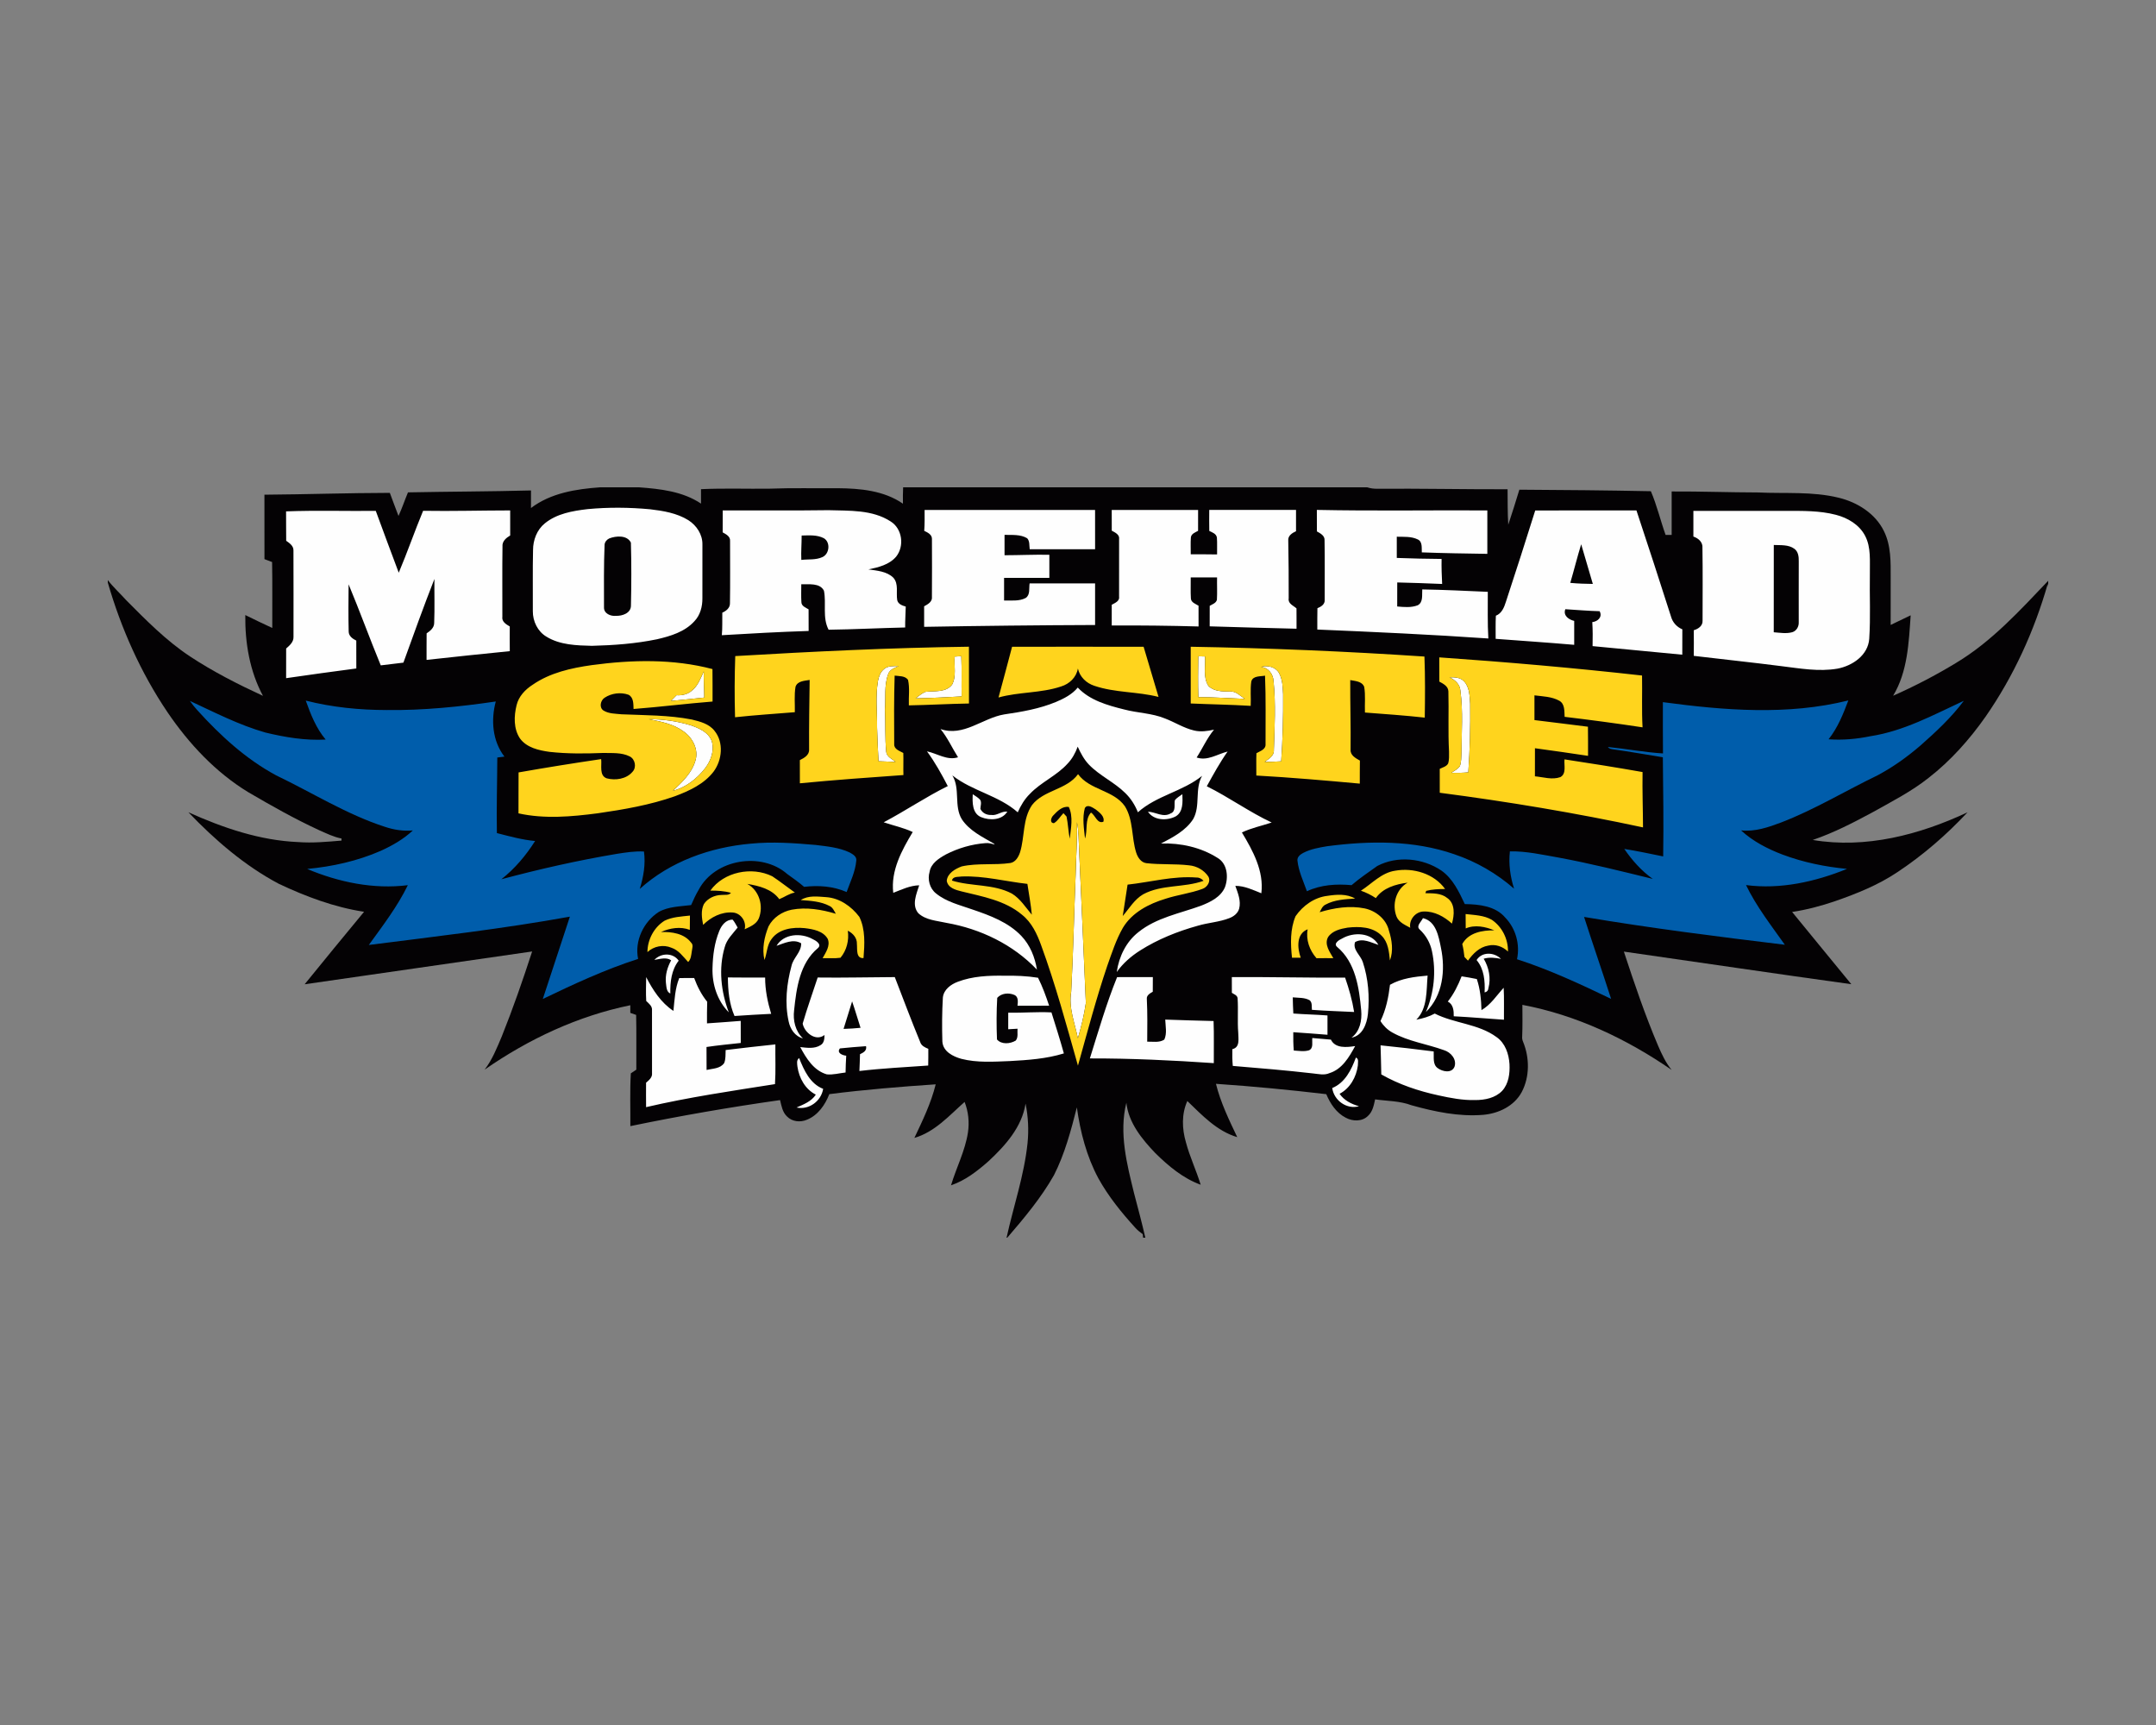 <?xml version="1.0" encoding="UTF-8"?>
<!DOCTYPE svg PUBLIC "-//W3C//DTD SVG 1.1//EN" "http://www.w3.org/Graphics/SVG/1.1/DTD/svg11.dtd">
<!-- Creator: CorelDRAW -->
<svg xmlns="http://www.w3.org/2000/svg" xml:space="preserve" width="2000px" height="1600px" version="1.1" style="shape-rendering:geometricPrecision; text-rendering:geometricPrecision; image-rendering:optimizeQuality; fill-rule:evenodd; clip-rule:evenodd"
viewBox="0 0 2000 1600"
 xmlns:xlink="http://www.w3.org/1999/xlink">
 <rect x="0" y="0" width="2000" height="1600" fill="#808080" stroke="none"/>
 <defs>
  <style type="text/css">
   <![CDATA[
    .fil3 {fill:#005DAB;fill-rule:nonzero}
    .fil0 {fill:#040204;fill-rule:nonzero}
    .fil1 {fill:#FEFEFE;fill-rule:nonzero}
    .fil2 {fill:#FFD41D;fill-rule:nonzero}
   ]]>
  </style>
 </defs>
 <g id="Capa_x0020_1">
  <g id="Morehead_x0020_State_x0020_Eagles.cdr">
   <path class="fil0" d="M556.91 452l35.79 0c19.82,1.46 40.67,3.75 57.6,15.12 -0.02,-4.46 -0.02,-8.91 -0.02,-13.39 21.11,-0.99 42.26,-0.19 63.4,-0.46 21.15,-0.81 42.33,-0.24 63.48,-0.43 20.79,0.17 42.86,2.18 60.45,14.35 -0.09,-5.06 -0.06,-10.13 0.17,-15.19l430.47 0c3.04,0.98 6.22,1.41 9.43,1.34 40.27,-0.29 80.52,0.58 120.81,0.48 0.12,10.97 -0.04,21.92 0.65,32.88 3.55,-10.79 7.01,-21.62 10.28,-32.49 40.67,0.24 81.35,0.58 121.99,1.41 5.56,12.92 8.88,27.13 13.66,40.52 1.41,0 4.24,0 5.64,0 0,-13.44 -0.01,-26.86 0,-40.28 26.71,-0.14 53.41,0.87 80.13,0.92 24.91,1.2 50.3,-1.13 74.74,4.87 17.3,4.17 34.03,14.59 42.02,30.96 6.69,13.44 6.31,28.85 6.27,43.49 -0.03,14.52 0,29.04 -0.01,43.56 6.15,-3.03 12.37,-5.93 18.56,-8.93 -1.76,25.36 -2.77,52.24 -16.28,74.61 20.02,-8.87 39.51,-18.98 58.23,-30.36 33.09,-19.8 59.28,-48.62 85.63,-76.29l0 5.54 -0.41 -2.73c-12.48,43.7 -31.65,85.7 -57.58,123.09 -14.95,21.29 -32.45,40.99 -53.06,57 -15.64,12.43 -33.52,21.55 -50.86,31.3 -18.28,9.88 -36.81,19.51 -56.52,26.21 49.16,8.3 99.2,-4.8 143.6,-25.66 -19.49,20.88 -41.26,39.75 -65.09,55.54 -17.69,11.88 -37.61,19.87 -57.65,26.85 -13.01,4.46 -26.37,8 -39.98,10.06 18.24,22.39 36.64,44.66 54.91,67.01 -70.37,-9.75 -140.67,-20.17 -210.99,-30.25 9.66,29.41 19.61,58.78 31.74,87.29 3.4,7.88 7.07,15.75 12.55,22.44 -41.64,-28.73 -88.49,-50.93 -138.43,-60.33 0.04,9.72 0.23,19.44 -0.18,29.14 -0.18,1.86 0.13,3.62 0.92,5.34 5.97,14.62 6.12,32.14 -1.28,46.28 -6.96,13.12 -21.66,20.08 -35.97,21.26 -22.46,1.82 -44.88,-2.91 -66.39,-8.91 -10.77,-4.07 -22.44,-3.84 -33.71,-5.44 -1.21,5.38 -2.24,11.3 -6.51,15.21 -5.37,5.55 -14.37,5.29 -20.76,1.78 -8.73,-4.46 -14.33,-13.03 -18.04,-21.82 -34.04,-3.98 -68.16,-7.29 -102.34,-9.6 4.3,17.31 12.12,33.43 19.75,49.45 -18.81,-5.53 -32.61,-20.33 -46.3,-33.49 -5.44,12.05 -4.96,25.78 -1.31,38.26 3.55,13.47 9.64,26.07 13.68,39.38 -16.33,-5.92 -29.91,-17.37 -42.13,-29.4 -12.41,-13 -24.76,-28.08 -26.8,-46.62 -6.96,28.02 0.48,56.78 7.19,84.07 3.58,13.67 7.25,27.29 10.4,41.06l-2.07 0c-0.07,-0.81 -0.21,-2.42 -0.28,-3.22 -2.41,-1.72 -4.73,-3.55 -6.72,-5.73 -12.96,-14.23 -25.2,-29.29 -34.54,-46.2 -10.89,-20.33 -16.73,-42.96 -19.9,-65.69 -5.45,21.43 -11.18,43.08 -21.24,62.88 -11.95,21.03 -27.57,39.7 -43.31,57.96l-0.66 0c6.44,-29.19 16.32,-57.72 19.45,-87.58 1.24,-12.28 0.65,-24.69 -1.83,-36.77 -3.33,21.75 -18.81,38.94 -34.34,53.41 -10.35,9.12 -21.56,17.88 -34.8,22.37 4.92,-16.44 13.08,-31.92 15.7,-48.99 1.43,-9.55 0.42,-19.35 -3.1,-28.35 -14.26,12.63 -27.63,27.89 -46.58,33.37 7.62,-16.11 15.47,-32.29 19.77,-49.69 -32.97,2.22 -65.91,4.92 -98.69,9.1 -3.88,9.98 -10.6,19.7 -20.86,23.76 -6.04,2.59 -13.67,1.82 -18.37,-3.04 -4.21,-3.94 -5.17,-9.87 -6.46,-15.2 -46.54,6.58 -92.86,14.62 -138.87,24.14 0.13,-16.32 -0.52,-32.68 0.44,-48.98 1.7,-1.15 3.4,-2.28 5.09,-3.39 -0.1,-16.93 0.21,-33.86 -0.17,-50.77 -1.81,-0.65 -3.61,-1.26 -5.41,-1.9 0,-2.36 0,-4.73 0,-7.08 -48.67,9.93 -94.49,31.46 -135.14,59.73 7.1,-9.23 11.38,-20.15 15.89,-30.76 10.39,-25.92 19.56,-52.32 28.18,-78.85 -70.35,10.16 -140.7,20.23 -211.04,30.44 18.24,-22.52 36.67,-44.91 55.13,-67.25 -27.63,-4.2 -54.1,-14.14 -79.27,-26.04 -31.61,-16.8 -59.06,-40.54 -83.71,-66.27 32.14,14.48 66.28,26.14 101.8,27.65 13.44,1.03 26.86,-0.26 40.23,-1.37 0.02,-0.66 0.02,-1.31 0.02,-1.94 -7.29,-1.37 -13.96,-4.73 -20.68,-7.68 -22.61,-10.42 -44.34,-22.68 -65.81,-35.26 -30.36,-18.48 -55.1,-44.99 -74.96,-74.22 -24.79,-36.73 -43.05,-77.7 -55.34,-120.22l0 -2.31c5.11,6.67 11.37,12.31 16.97,18.55 18.53,18.66 37.17,37.61 59.21,52.2 21.46,14.16 44.45,25.85 67.77,36.63 -12.31,-22.82 -16.73,-49.25 -16.41,-74.95 8.32,4.06 16.61,8.14 25.03,11.97 -0.1,-20.39 0.22,-40.77 -0.17,-61.13 -2.37,-0.9 -4.73,-1.8 -7.08,-2.71 -0.07,-19.92 -0.02,-39.84 -0.03,-59.76 38.79,-0.28 77.55,-1.63 116.34,-1.7 2.66,7.15 5.28,14.31 8.03,21.41 3.31,-7.13 5.76,-14.62 8.79,-21.87 38.04,-0.74 76.08,-0.79 114.12,-1.79 0,5.44 0,10.89 -0.02,16.32 18.35,-13.97 41.94,-17.67 64.36,-19.23z"/>
   <path class="fil1" d="M545.04 472.23c19.31,-1.84 38.75,-1.66 58.05,0.14 12.21,1.44 24.82,3.53 35.44,10.11 7.66,4.85 13.28,13.37 13.06,22.65 -0.04,16.62 -0.02,33.24 -0.02,49.86 0.07,7.62 -1.99,15.57 -7.39,21.19 -8.9,9.89 -22.21,13.87 -34.76,16.77 -19.84,4.1 -40.13,5.57 -60.33,6.08 -14.31,-0.36 -29.66,-0.77 -42.2,-8.5 -8.15,-4.83 -12.67,-14.28 -12.61,-23.6 0.11,-18.93 -0.24,-37.86 0.19,-56.78 0.02,-9.28 3.6,-18.77 10.94,-24.72 11.11,-9.07 25.78,-11.57 39.63,-13.2zm194.71 517.15c-0.27,-2.73 -1.09,-6.05 1.55,-8.01 4.54,11.3 10.08,23.83 22.3,28.58 -1.85,11.38 -13.2,19.82 -24.69,17.3 6.59,-2.88 13.8,-5.61 17.88,-11.95 -9.8,-4.89 -15.54,-15.4 -17.04,-25.92zm518.04 -8.47c2.99,1.22 1.74,4.9 1.82,7.37 -1.39,10.65 -7.22,21.19 -16.97,26.26 4.23,6.11 11.02,9.59 18.03,11.52 -11.41,3.24 -23.22,-5.34 -24.84,-16.87 11.87,-4.86 17.8,-16.95 21.96,-28.28zm85.26 -51.93c5.57,-7.04 9.56,-15.1 12.8,-23.41 4.7,0.79 9.43,1.5 14.11,2.52 3.14,9.27 4.05,19.09 4.32,28.83 8.66,-4.95 14.01,-13.61 20.59,-20.73 0.55,9.86 0.15,19.75 0.26,29.63 -15.54,-0.98 -31.03,-2.42 -46.58,-3.19 0.1,-5.16 -0.34,-10.99 -5.5,-13.65zm-53.63 -15.56c10.63,-6.04 22.92,-7.49 34.89,-8.52 -1.22,13.75 0.12,30.31 -10.46,40.88 5.93,-1.09 11.78,-2.76 17.09,-5.67 18.24,9.26 40.39,9.39 57.29,21.8 8.06,5.56 11.46,15.67 12.04,25.07 0.44,8.64 -0.72,18.15 -6.79,24.8 -6.39,6.67 -16.08,8.58 -24.96,8.56 -11.54,0.31 -22.95,-1.87 -34.17,-4.36 -18.44,-3.99 -36.56,-10.04 -53,-19.42 -0.24,-9 -0.36,-17.98 -0.69,-26.98 16.46,1.63 32.88,3.58 49.29,5.67 0.36,5.18 -1.18,11.95 3.7,15.47 4.42,3.27 12.96,5.1 15.6,-1.27 2.33,-6.89 -3.44,-13.51 -9.77,-15.4 -15.84,-5.76 -33.02,-8.04 -47.88,-16.35 -4.56,-2.54 -8.31,-6.23 -11.02,-10.65 5.12,-10.52 7.47,-22.09 8.84,-33.63zm-146.72 -7.12c35.04,-0.25 70.04,0.69 105.08,0.47 3.59,10.39 6.64,21.01 8.37,31.88 -13.06,-0.63 -26.13,-1.03 -39.16,-2 -0.36,-2.99 0.48,-6.55 -2,-8.82 -4.75,-2.77 -10.51,-2.21 -15.77,-2.76 0.01,4.99 0.32,9.98 0.53,14.99 10.54,0.84 21.14,0.97 31.68,1.81 -0.02,5.97 -0.02,11.94 0,17.9 -10.56,-0.92 -21.16,-1.59 -31.73,-2.36 -0.05,5.65 -0.02,11.33 0.46,16.98 4.7,0.28 9.6,1.22 14.19,-0.23 4.32,-2.01 2.56,-7.62 3,-11.37 5.75,0.53 11.49,1.03 17.25,1.49 4.06,8.38 14.85,7.15 22.49,5.98 -5.5,10.17 -12.07,21.47 -23.83,25.1 -4.93,2.23 -10.3,0.74 -15.43,0.26 -24.68,-2.85 -49.47,-4.89 -74.24,-6.95 -0.48,-5.17 -0.55,-10.37 -0.41,-15.56 7.42,-1.66 5.47,-9.93 5.45,-15.52 -0.84,-10.54 0.14,-21.15 -0.58,-31.67 -0.28,-2.87 -3.33,-3.69 -5.32,-5.05 -0.03,-4.86 -0.02,-9.71 -0.03,-14.57zm-106.43 0.02c11.06,-0.07 22.1,-0.02 33.16,-0.03 0,4.52 0.02,9.05 -0.07,13.59 -2.61,1.48 -5.98,3.34 -5.5,6.91 0.63,13.11 0.44,26.26 0.34,39.39 5.25,-0.12 11.18,1.15 15.86,-1.92 2.67,-5.77 1.08,-12.43 0.87,-18.56 14.93,0.48 29.88,1.03 44.83,1.33 0.5,13.02 0.12,26.04 0.22,39.06 -38.26,-2.61 -76.61,-4.46 -114.97,-4.37 7.92,-25.29 15.3,-50.82 25.26,-75.4zm-277.76 0.36c23.86,0.34 47.69,-0.31 71.54,-0.39 7.76,20.09 15.32,40.27 23.53,60.17 1.05,3.55 4.41,5.07 7.56,6.36 0.02,5.16 0.02,10.34 -0.1,15.51 -21.29,1.53 -42.62,2.56 -63.82,5.06 0.17,-5.2 0.51,-10.37 0.55,-15.57 3.11,-1.5 6.56,-3.25 5.6,-7.45 -8.09,0.53 -16.16,1.26 -24.22,2.07 -3.33,4.2 2.48,6.5 5.84,6.75 -0.25,5.2 -0.6,10.39 -0.6,15.6 -5.77,0.6 -11.58,2.3 -17.41,1.72 -12.09,-3.46 -19.1,-14.88 -24.65,-25.3 6.24,0.68 13.3,1.8 18.9,-1.84 3.28,-1.88 3.59,-6 3.6,-9.36 -8.14,6.31 -18.65,-2.31 -20.24,-10.58 4.15,-14.4 9.29,-28.5 13.92,-42.75zm31.95 22.13l0 0c-2.64,8.52 -5.24,17.02 -7.93,25.53 5.26,-0.14 10.52,-0.5 15.75,-1.01 -2.66,-8.16 -5.01,-16.43 -7.82,-24.52zm-115.25 -22.2c11.52,0.22 23.04,0.05 34.56,0.11 -0.03,11.45 2.3,22.73 5.61,33.65 -11.35,0.48 -22.68,1.3 -34.01,2 -4.92,-11.21 -6.06,-23.66 -6.16,-35.76zm-75.8 -0.34c6.18,11.98 13.8,23.83 25.28,31.37 1.08,-10.25 1.46,-20.76 5.42,-30.45 4.61,-0.05 9.22,-0.05 13.83,-0.06 2.9,7.88 6.76,15.49 12.09,22.04 -0.28,6.69 -0.17,13.36 -0.19,20.04 10.44,-0.58 20.84,-1.59 31.29,-2.3 0.01,6.83 -0.02,13.65 0.03,20.47 -10.59,1.17 -21.21,2.16 -31.77,3.74 0.06,7.1 0.02,14.19 0.06,21.29 5.57,-1.32 12.72,-1.11 16.32,-6.39 1.59,-3.81 1.14,-8.06 1.38,-12.07 15.36,-1.84 30.72,-3.67 46.12,-5.23 -0.16,12.29 0.43,24.58 -0.36,36.84 -40,6.31 -80.13,12.15 -119.57,21.36 -0.09,-7.56 -0.07,-15.12 -0.02,-22.66 2.67,-2.35 5.98,-4.9 5.52,-8.93 0.03,-19.41 0.05,-38.8 -0.02,-58.2 0.41,-3.95 -2.89,-6.26 -5.35,-8.68 -0.46,-7.39 -0.13,-14.79 -0.06,-22.18zm289.11 4.34c13.61,-5.16 28.41,-5.83 42.82,-5.61 10.54,-0.17 21.14,0.22 31.6,1.89 4.15,8.31 7.35,17.07 10.27,25.9 -9.79,0.14 -19.56,0.02 -29.34,0.08 0.38,-3.49 1.03,-8.28 -2.86,-10.04 -5.21,-2.21 -12.02,-1.7 -15.94,2.71 -0.72,12.84 -0.74,25.75 -0.22,38.59 4.18,4.9 12.3,4.13 17.4,1.03 2.53,-3.06 1.3,-7.36 1.66,-10.99 -2.9,0.12 -5.76,0.29 -8.63,0.49 0,-5.12 0,-10.25 0,-15.37 13.38,0.29 26.73,-0.96 40.1,-0.26 3.96,12.63 7.97,25.27 11.52,38.04 -16.21,5 -33.27,6.19 -50.12,7.1 -14.97,0.58 -30.28,1.68 -44.95,-2.06 -7.87,-2.18 -17.06,-6.82 -17.64,-16.06 -0.41,-13.6 -0.33,-27.24 0.46,-40.82 0.79,-7.39 7.39,-12.22 13.87,-14.62zm-281.52 -20.28c6.08,-6.5 17.23,-6.93 22.59,0.72 -6.8,8.64 -7.95,19.83 -7.78,30.46 -3.82,-1.63 -3.55,-6.52 -4.08,-9.96 -0.75,-7.32 1.41,-14.47 4.87,-20.83 -4.49,-3.22 -10.58,-1.11 -15.6,-0.39zm762.76 0.15c5.09,-7.99 16.38,-7.32 22.61,-1.1 -5.3,-1.08 -10.75,-1.68 -16.03,-0.15 4.83,8.13 6.89,18.02 4.39,27.27 -0.17,2.2 -1.36,3.53 -3.54,4 0.48,-10.44 -0.42,-21.67 -7.43,-30.02zm-124.69 -20.01c10.58,-6.15 27.06,-5.7 33.62,5.95 -6.87,-2.17 -14.6,-6.66 -21.68,-2.57 -2.42,7.1 5.22,12.22 7.2,18.52 5.12,15.41 6.37,32.07 4.73,48.2 -1.01,9.16 -4.96,20.04 -15.23,21.91 7.87,-5.88 9.84,-16.08 9,-25.35 -1.92,-20.95 -5.22,-44.49 -22.37,-58.86 -3.68,-3.2 2.01,-6.56 4.73,-7.8zm-524.72 6.79c6.77,-11.34 22.76,-12.19 33.44,-6.24 2.94,1.32 8.87,4.87 4.96,8.34 -16.87,14.05 -19.94,37.16 -22.1,57.68 -1.2,9.41 1.13,19.42 8.2,26.11 -7.36,-1.87 -11.85,-8.69 -13.27,-15.77 -3.76,-16.97 -1.87,-34.82 2.64,-51.45 1.66,-7.64 9.22,-12.75 8.98,-21 -7.46,-4.4 -15.57,-0.08 -22.85,2.33zm596.54 -15.19c-3.55,-3.3 1.74,-7.3 3.08,-10.45 12.24,2.81 14.61,17.11 16.72,27.5 4.28,20.48 1.83,44.38 -13.98,59.57 7.65,-17.59 9.67,-37.68 5.64,-56.44 -1.59,-7.76 -5.65,-14.81 -11.46,-20.18zm-649.72 1.58c2.04,-5.26 6.24,-10.78 12.45,-10.64 1.92,2.16 3.12,4.86 4.64,7.32 -4.49,5.77 -10.16,10.97 -12.03,18.34 -5.81,19.75 -3.41,41.25 3.84,60.31 -10.7,-10.73 -15.62,-26.23 -15.12,-41.18 0.29,-11.59 1.82,-23.38 6.22,-34.15zm330.62 -51.73c0.34,-16.46 1.66,-32.89 1.22,-49.34 1.8,8.31 1.5,16.85 2,25.28 2.09,47.49 4.29,94.97 6.28,142.44 -1.58,11.06 -4.29,22.03 -7.41,32.76 -2.85,-14.19 -8.74,-28.32 -6.21,-42.99 1.92,-36.04 2.64,-72.12 4.12,-108.15zm92.02 -69.57c1.78,-2.5 4.63,-3.88 7.01,-5.71 0.24,7.1 0.93,16.34 -6.13,20.55 -8.13,4.26 -20.27,3.98 -25.8,-4.3 6.97,0.12 13.98,5.69 20.96,1.63 5.23,-1.92 3.21,-7.95 3.96,-12.17zm-187.44 -5.68c2.33,1.58 4.85,2.99 6.81,5.08 1.68,2.55 0.32,5.72 0.29,8.54 1.83,3.87 5.9,5.82 10.11,5.62 5.35,0.84 9.5,-3.77 14.85,-3.09 -4.92,8.11 -16.42,8.37 -24.31,5.1 -8.28,-3.42 -8.16,-13.75 -7.75,-21.25zm-300.72 -69.61c13.08,-0.07 26.25,1.8 38.78,5.57 7.75,2.64 16.59,6.34 19.75,14.59 2.77,8.89 -0.72,18.37 -6.19,25.47 -7.55,9.64 -17.75,17.76 -29.76,20.8 8.43,-7.94 17.47,-16.32 20.81,-27.81 3.24,-10.11 -2.31,-21.14 -10.61,-27.03 -9.48,-7.15 -21.4,-9.42 -32.78,-11.59zm378.09 -16.05c7.4,-3.12 14.84,-6.96 20.04,-13.28 11.16,11.89 27.58,16.47 42.91,20.29 12.54,3.36 25.86,3.38 37.97,8.37 9.1,3.46 17.43,8.91 26.98,11.16 6.12,1.52 12.48,0.58 18.53,-0.76 -6.5,7.86 -10.59,17.3 -16.11,25.82 9.99,3.45 19.32,-3.2 28.73,-5.54 -7.25,10.24 -13.25,21.26 -19.32,32.22 20.6,10.21 39.36,23.84 60.19,33.63 -9.21,3.07 -18.83,5.02 -27.62,9.22 10.2,16.96 20.57,35.9 18.03,56.4 -7.78,-3.08 -15.56,-6.92 -24.13,-6.87 2.38,6.72 5.43,13.95 3.53,21.17 -1.22,4.32 -5.02,7.22 -9.05,8.76 -9.4,3.7 -19.65,4.17 -29.3,7.05 -18.75,5.21 -37.08,12.54 -53.57,23 -8.33,5.28 -15.86,11.88 -21.62,19.94 2.04,-14.18 8.62,-27.98 20.04,-36.94 16.72,-13.55 38.45,-17.35 58.15,-24.57 8.73,-3.41 18.26,-8.01 22.17,-17.11 3.44,-9.22 2.38,-21.99 -7,-27.34 -15.44,-9.74 -34.13,-13.85 -52.28,-13.25 11.04,-5.75 22.97,-11.92 29.86,-22.7 6.92,-12.38 1.2,-27.65 8.23,-40.06 -17.92,14.53 -42.23,18.25 -59.54,33.8 -2.66,-6.65 -6.55,-12.85 -11.71,-17.84 -10.2,-10.12 -23.76,-16.03 -33.75,-26.39 -4.56,-4.78 -7.65,-10.69 -10.39,-16.64 -2.08,5.76 -5.06,11.23 -9.31,15.67 -10.1,11.31 -24.69,17.19 -35.07,28.16 -4.92,4.82 -8.46,10.84 -11.23,17.09 -17.69,-15.68 -42.28,-19.69 -60.67,-34.25 7.58,12.5 1.2,28.43 8.88,40.8 7.04,10.56 18.94,16.22 29.6,22.43 0.19,0.24 0.6,0.68 0.79,0.92 -2.74,-0.77 -5.53,-1.64 -8.41,-1.35 -12.81,0.96 -25.44,4.63 -36.86,10.51 -6.43,3.6 -13.75,8.16 -15.1,16.06 -2.1,7.13 0.03,15.46 5.98,20.13 9.74,7.93 22.3,10.78 33.91,14.93 16.21,5.5 33.1,11.76 45.19,24.44 8.12,8.5 12.66,19.78 14.48,31.27 -22.16,-23.31 -52.37,-37.82 -83.86,-43.35 -8.93,-2.04 -19.17,-2.44 -26.21,-9 -6.31,-7.55 -1.72,-17.75 0.85,-25.86 -8.55,0.18 -16.26,3.98 -24.06,6.98 -2.44,-20.52 7.86,-39.43 18.06,-56.4 -8.6,-4.04 -17.96,-5.98 -26.94,-9.02 20.15,-10.61 39.03,-23.5 59.46,-33.58 -5.79,-11.11 -11.86,-22.15 -19.3,-32.23 9.55,1.99 18.76,8.75 28.82,5.51 -5.52,-8.68 -9.72,-18.23 -16.27,-26.2 21.27,7.44 38.98,-10.15 58.95,-13.54 16.41,-2.4 32.97,-5.23 48.35,-11.66zm364.81 -22.76c4.7,-0.18 10.21,0 13.62,3.77 5.12,5.48 5.1,13.59 5.62,20.62 0.26,21.26 -0.21,42.53 -1.73,63.74 -5.27,0.49 -10.54,0.58 -15.81,0.49 2.76,-2 6.26,-3.41 8.04,-6.46 1.3,-3.67 1.2,-7.64 1.39,-11.48 0.14,-19.46 1.63,-39.09 -0.98,-58.43 -0.44,-5.96 -5.02,-9.97 -10.15,-12.25zm-702.85 12.44c5.77,-4.46 8.12,-11.59 11.17,-17.91 -0.19,8.07 0.42,16.15 0.43,24.24 -10.3,1.04 -20.6,2.19 -30.92,3.1 1.71,-1.78 3.44,-3.55 5.21,-5.28 5,0.36 10.23,-0.81 14.11,-4.15zm528 -22.11c5.91,-1.72 13.37,-0.16 16.64,5.45 3.47,6.02 3.57,13.18 3.93,19.92 0.17,20.74 -0.34,41.5 -1.78,62.19 -5.13,0.4 -10.29,0.52 -15.42,0.6 3.79,-2.82 9,-5.6 8.61,-11.12 0.72,-21.28 1.85,-42.65 -0.29,-63.88 -0.34,-6.56 -4.84,-12.55 -11.69,-13.16zm-349.29 1.75c3.7,-3 8.78,-2.4 13.24,-2.51 -3.79,1.73 -8.42,3.17 -9.79,7.61 -3.79,10.34 -2.08,21.62 -2.92,32.39 0.62,13.18 -0.1,26.4 1.15,39.55 0.53,4.68 5.59,6.63 8.71,9.34 -5.3,-0.16 -10.56,-0.41 -15.84,-0.65 -0.57,-10.39 -1.13,-20.78 -1.35,-31.19 0.15,-14.38 -1.6,-28.88 0.8,-43.16 0.82,-4.24 2.37,-8.73 6,-11.38zm291.16 -11.59c2.07,0.05 4.16,0.1 6.27,0.15 0.7,9.05 -2.06,19.27 3.17,27.36 5.08,5.08 12.93,5.14 19.66,5.18 5.68,-0.72 9.72,3.99 14.06,6.79 -14.36,-0.53 -28.73,-1.56 -43.1,-1.63 -0.37,-12.62 -0.27,-25.24 -0.06,-37.85zm-225.95 0.27c2.04,-0.14 4.08,-0.27 6.12,-0.41 0.59,12.45 0.05,24.93 0.33,37.37 -14.25,0.79 -28.49,1.51 -42.74,1.8 2.92,-2.18 5.73,-4.7 9.16,-6.07 8.29,-1.01 19.01,0.86 24.73,-6.73 4.17,-7.96 1.67,-17.37 2.4,-25.96zm685.24 -135.15c28.61,0 57.2,0 85.81,0 15.49,0.01 31.26,-0.31 46.36,3.63 11,2.83 21.79,9.16 27.15,19.53 5.69,10.88 4.19,23.62 4.39,35.47 -0.36,19.98 0.74,40.04 -0.58,60 -1.08,15.25 -15.52,25.04 -29.38,27.68 -17.4,3.02 -35.04,-0.22 -52.36,-2.33 -26.96,-3.46 -54.03,-6.27 -81.03,-9.51 0.1,-7.92 0.08,-15.86 0.01,-23.78 4.08,-1.15 8.42,-4.03 8.15,-8.85 0.01,-22.45 0.24,-44.93 -0.12,-67.39 0.51,-5.41 -3.72,-9.05 -8.4,-10.64 -0.02,-7.94 0,-15.88 0,-23.81zm74.59 31.63l0 0c-0.07,26.98 0.01,53.98 -0.04,80.96 5.69,0.41 11.56,1.51 17.2,-0.07 3.91,-1.18 6.2,-5.28 5.98,-9.25 0.02,-18.83 -0.07,-37.65 0.02,-56.47 0.1,-4.19 -0.41,-9.04 -4.12,-11.68 -5.45,-3.97 -12.68,-3.19 -19.04,-3.49zm-221.32 -31.99c31.3,-0.16 62.61,-0.02 93.91,-0.07 10.89,32.78 21.58,65.62 32.09,98.54 1.48,5.36 5.37,9.6 10.48,11.76 -0.07,7.83 -0.02,15.68 -0.05,23.52 -27.74,-2.73 -55.5,-5.22 -83.22,-7.96 0.16,-7.4 0.21,-14.84 -0.27,-22.25 5.18,-0.6 9.69,-4.82 6.8,-10.13 -10.62,-0.29 -21.22,-1.17 -31.81,-1.85 -2.25,5.91 3.17,9.67 8.24,10.85 -0.03,7.39 -0.03,14.78 -0.01,22.18 -24.28,-2.11 -48.59,-3.7 -72.86,-5.55 0.05,-7.15 -0.19,-14.3 0.2,-21.45 5.46,-2.12 7.7,-7.76 9.31,-12.92 9.23,-28.19 18.38,-56.37 27.19,-84.67zm32.52 67.13l0 0c6.94,0.65 13.94,0.92 20.93,0.98 -3.65,-12.24 -7.25,-24.52 -10.81,-36.79 -3.66,11.86 -6.62,23.91 -10.12,35.81zm-235.08 -67.68c52.7,1.1 105.43,0.19 158.15,0.48 0,13.44 0,26.86 0,40.28 -20.27,-0.32 -40.53,-0.6 -60.78,-1.37 -0.25,-4.06 0.79,-9.91 -3.75,-12.01 -6.02,-2.95 -13,-2.34 -19.47,-2.51 -0.02,6.55 -0.02,13.1 0,19.67 13.85,0.56 27.7,0.8 41.57,0.94 -0.16,7.75 0.12,15.48 0.51,23.21 -13.89,-0.65 -27.77,-1.03 -41.66,-1.41 -0.01,7.43 0.02,14.87 -0.03,22.29 6.31,0.58 12.98,1.23 19.01,-1.11 5.35,-2.75 3.82,-9.79 4.23,-14.71 20.27,0.32 40.53,1.37 60.79,2.23 0.12,14.43 -0.37,28.86 0.52,43.28 -52.84,-3.67 -105.76,-6.07 -158.66,-8.3 0.02,-6.6 -0.07,-13.18 0.1,-19.78 3.29,-1.3 7.1,-3.62 6.74,-7.73 -0.05,-18.36 0.21,-36.75 -0.12,-55.11 0.36,-4.46 -3.86,-6.57 -7.11,-8.4 -0.07,-6.66 -0.04,-13.29 -0.04,-19.94zm-190.28 0.05c26.7,0 53.41,0.02 80.12,0 0.02,6.45 0.04,12.91 -0.02,19.37 -2.55,1.42 -6.22,2.64 -6.66,5.98 -0.42,5.25 -0.09,10.53 -0.14,15.79 8.14,0.04 16.28,-0.08 24.43,0.12 -0.11,-5.23 0.22,-10.47 -0.17,-15.68 -0.6,-3.59 -4.27,-4.73 -7.07,-6.12 -0.12,-6.5 -0.08,-13 -0.03,-19.49 26.83,0.05 53.67,0.05 80.5,0.01 0.04,6.59 0.05,13.17 0,19.75 -3.6,1.63 -7.68,4.17 -7.2,8.78 0.29,17.83 0.48,35.66 0.4,53.48 -0.81,4.96 4.32,6.64 7.23,9.31 0.15,6.29 -0.05,12.57 0.04,18.86 -26.87,-0.69 -53.73,-1.35 -80.56,-2.21 -0.02,-6.33 -0.05,-12.67 0.02,-19.01 2.43,-1.51 5.84,-2.44 6.67,-5.56 0.42,-6.92 0.01,-13.87 0.15,-20.81 -8.14,0 -16.29,0 -24.43,0 0.09,6.45 -0.24,12.91 0.14,19.35 0.07,3.91 4.37,5.17 7.11,6.91 0.05,6.42 0.02,12.83 0.02,19.24 -26.85,-0.77 -53.69,-1.03 -80.55,-0.93 0,-6.41 -0.02,-12.82 0.01,-19.21 3.05,-1.7 7.55,-3.33 6.81,-7.74 0.07,-17.69 0.05,-35.4 0.02,-53.1 0.63,-4.31 -3.74,-6.19 -6.81,-7.87 -0.05,-6.41 -0.03,-12.81 -0.03,-19.22zm-173.58 0c52.72,0.02 105.43,0 158.13,0 0.02,12.14 0.02,24.27 0.02,36.43 -20.23,0 -40.44,0 -60.65,0 -0.52,-3.4 0.18,-7.44 -2.35,-10.18 -6.28,-3.78 -13.99,-2.94 -21,-3.14 -0.02,6.29 -0.02,12.6 0,18.89 13.85,-0.02 27.7,-0.72 41.57,-0.43 0,7.15 0,14.28 0,21.43 -14.01,0 -28.01,0 -42,0 0,6.99 0,14.01 0,21 6.67,-0.17 13.94,0.87 20.07,-2.37 4.41,-2.98 2.87,-9 3.62,-13.49 20.25,0 40.49,0 60.74,0 0,12.86 0,25.72 0,38.57 -52.87,0.19 -105.72,0.76 -158.58,1.7 0,-6.34 0,-12.7 0,-19.04 3.45,-1.89 7.81,-4.22 7.22,-8.9 0.14,-17.92 0.09,-35.83 0.02,-53.73 0.02,-3.97 -4.1,-5.91 -7.15,-7.37 0.5,-6.45 0.34,-12.92 0.34,-19.37zm-187.28 0.43c32.71,-0.12 65.43,0.26 98.14,-0.22 19.39,0.6 40.61,-0.6 57.6,10.42 10.89,6.72 12.98,22.95 5.11,32.71 -6.41,7.49 -16.46,9.91 -25.68,11.79 7.94,1.18 17.04,1.77 23.09,7.7 5.14,5.72 2.45,13.95 3.62,20.83 0.86,3.7 4.68,5.02 7.9,5.95 -0.12,6.46 -0.62,12.92 -0.53,19.4 -23.67,0.5 -47.4,1.77 -71.02,2.08 -5.92,-11.23 -1.96,-24.3 -4.32,-36.18 -3.76,-7.47 -14.09,-5.76 -21.04,-6.01 0.04,5.53 -0.25,11.09 0.12,16.63 0.07,3.7 4.03,5.02 6.67,6.65 0.09,6.68 0.04,13.37 0.05,20.05 -26.86,0.86 -53.71,2.32 -80.53,3.93 0.66,-6.94 0.29,-13.94 0.44,-20.9 3.58,-1.57 7.15,-4.32 7.1,-8.64 0.32,-19.28 0.08,-38.6 0.1,-57.91 0.33,-4.18 -3.79,-6.22 -6.86,-7.93 0.06,-6.77 0.04,-13.56 0.04,-20.35zm73.22 23.29l0 0c0.03,7.53 -0.66,15.06 -0.31,22.6 6.51,-0.77 13.45,0.24 19.59,-2.61 6.55,-2.91 7.65,-13.74 1.35,-17.48 -6.3,-3.31 -13.74,-2.66 -20.63,-2.51zm-351.14 -22.93c26.93,0.44 53.84,-0.34 80.76,-0.36 0.01,7.75 0.01,15.5 0.01,23.24 -3.77,2.23 -7.61,5.42 -7.14,10.32 -0.31,21.64 -0.07,43.29 -0.12,64.92 -0.78,4.65 3.46,7.17 6.87,9.16 -0.05,7.63 -0.07,15.27 0.02,22.9 -25.75,2.59 -51.48,5.23 -77.2,8.11 0.04,-8.21 -0.05,-16.42 0.06,-24.63 3.37,-2.27 7.02,-5.15 7.01,-9.66 0.53,-13.57 0.08,-27.18 0.22,-40.78 -10.06,25.7 -19.41,51.67 -28.77,77.61 -7.01,0.84 -14,1.69 -21.01,2.53 -10.27,-24.92 -19.46,-50.31 -29.83,-75.18 -0.14,14.58 -0.29,29.19 0.07,43.78 0.03,4.2 3.63,6.77 7.06,8.42 0.08,8.62 0.03,17.24 0.03,25.86 -21.72,2.85 -43.44,5.85 -65.12,9 0.01,-9.17 -0.04,-18.34 0.03,-27.51 3.19,-2.81 6.98,-6.03 6.81,-10.73 0.01,-26.78 0.08,-53.59 -0.04,-80.37 0.07,-4.2 -3.72,-6.68 -6.73,-8.83 -0.16,-9.1 0,-18.18 -0.11,-27.27 27.71,-1.05 55.48,-0.17 83.21,-0.45 7.03,19.14 14.13,38.27 21.31,57.35 7.99,-18.95 14.71,-38.42 22.6,-57.43zm172.71 25.59l0 0c-2.23,1.03 -4.08,3.17 -4.37,5.66 -0.81,19.42 -0.56,38.86 -0.55,58.29 -0.19,5.79 6.19,8.4 11.11,7.88 5.86,0.21 13.89,-2.45 13.89,-9.5 0.43,-19.45 0.51,-38.98 -0.04,-58.42 -3.55,-7.13 -13.76,-6.34 -20.04,-3.91z"/>
   <path class="fil2" d="M957.31 746.77c10.94,-14.14 32.11,-14.11 42.74,-28.7 10.89,14.87 32.81,14.63 43.44,29.73 8.04,12.91 6.02,28.94 10.48,43.01 1.4,4.42 4.47,9.22 9.49,9.81 13.1,1.54 26.37,0.46 39.48,1.99 7.05,0.61 13.94,4.4 17.88,10.3 2.73,4.54 -0.97,10.13 -5.5,11.61 -11.06,4.09 -22.92,5.43 -34.11,9.1 -15.43,4.66 -31.07,12.7 -39.59,26.98 -6.31,11.02 -10.18,23.19 -14.43,35.11 -10.34,30.51 -18.53,61.7 -27.24,92.71 -10.56,-37.39 -20.73,-74.97 -34.08,-111.48 -3.82,-10.63 -8.83,-21.4 -17.9,-28.56 -15.75,-13.24 -36.62,-16.8 -56,-21.57 -5.49,-1.37 -12.72,-3.27 -13.72,-9.87 0.67,-7.03 7.94,-11.09 13.89,-13.32 14.83,-3.31 30.24,-0.95 45.19,-3.17 4.83,-0.9 7.54,-5.73 8.94,-10.02 4.39,-14.33 2.27,-30.8 11.04,-43.66zm-340.71 107.16c7.25,-3.5 15.55,-3.82 23.42,-4.7 0,4.43 -0.04,8.83 -0.12,13.26 -8.66,-3.35 -18.48,-1.7 -26.73,1.98 10.01,-0.25 21.4,1.27 27.91,9.81 2.42,2.21 0.93,5.43 0.67,8.16 -0.57,3.45 -0.71,7.22 -3.38,9.86 -4.66,-4.96 -8.79,-11.03 -15.56,-13.25 -7.5,-3.19 -16.31,-1.44 -22.22,4.06 0.05,-11.57 6.12,-23.09 16.01,-29.18zm742.97 -6.12c8.23,0.98 17.13,1.08 24.45,5.44 9.44,6.46 15.1,17.91 14.84,29.34 -4.8,-4.68 -11.69,-7.11 -18.3,-5.51 -8.18,1.35 -14.2,7.52 -18.81,13.95 -1.12,-1.15 -2.21,-2.3 -3.28,-3.45 -0.42,-4.02 -1.02,-8.02 -2,-11.95 5.85,-10.64 18.69,-12.87 29.74,-12.7 -8.26,-3.39 -18.02,-5.48 -26.54,-1.78 -0.1,-4.44 -0.11,-8.9 -0.1,-13.34zm-616.78 -12.96c7.08,-4.58 15.82,-3.24 23.78,-2.71 12.39,0.89 23.28,8.59 30.6,18.28 5.75,11.76 4.86,25.51 3.87,38.21 -7.23,0.58 -5.64,-8.4 -6.14,-13.05 0.26,-5.6 -3.68,-9.97 -8.43,-12.31 1.27,8.87 -1,18.18 -6.79,25.07 -5.49,0.82 -11.07,0.2 -16.6,0.43 2.94,-5.37 7.33,-11.47 4.81,-17.85 -4.26,-7.51 -13.74,-9.12 -21.55,-10.06 -10.77,-1.05 -23.63,0.6 -30.48,9.96 -4.46,5.65 -4.25,13.15 -6.69,19.61 -2.43,-10.47 -0.19,-21.38 3.76,-31.18 4.23,-8.16 12.53,-13.68 21.46,-15.47 13.7,-2.59 27.79,-0.15 40.99,3.77 -1.61,-2.58 -2.8,-5.79 -5.75,-7.18 -8.21,-4.34 -17.74,-4.88 -26.84,-5.52zm459.05 14.93c6.77,-9.79 17.5,-17.47 29.54,-18.85 8.59,-1.32 17.88,-2.01 25.71,2.5 -9.36,0.65 -19.2,1.06 -27.6,5.69 -2.81,1.35 -3.92,4.42 -5.31,6.98 13.44,-4.03 27.84,-6.35 41.76,-3.52 10.42,2.21 20.04,9.98 22.51,20.63 2.79,8.84 4.26,18.73 0.9,27.63 -0.85,-8.01 -1.59,-16.88 -7.64,-22.88 -8.06,-8.44 -20.83,-8.77 -31.65,-7.55 -6.58,1.08 -14.17,2.88 -18.08,8.78 -3.72,6.8 1.57,13.73 4.87,19.54 -5.22,-0.03 -10.41,-0.05 -15.59,0.05 -6.43,-7.27 -10.04,-17.14 -8.19,-26.84 -10.72,4.16 -9.65,17.43 -6.46,26.35 -2.71,-0.02 -5.4,-0.02 -8.09,0 -1.38,-12.79 -1.82,-26.44 3.32,-38.51zm-542.9 -23.71c12.52,-17.5 38.44,-22.61 57.41,-13.32 7.22,4.74 13.98,10.17 21.02,15.14 -5.31,0.86 -9.6,4.22 -14.48,6.12 -6.84,-9.46 -18.78,-12.34 -29.66,-14.16 11.16,6.07 15.29,20.56 10.66,32.04 -2.31,5.44 -8.16,7.68 -13.11,10.05 1.92,-7.24 -3.67,-15.14 -11.16,-15.57 -10.32,-0.75 -20.23,4.3 -27.35,11.49 -1.25,-6.29 -2.24,-13.29 0.67,-19.27 3.52,-5.38 10.03,-8.38 16.36,-8.49 2.96,-0.36 6.58,0.67 8.79,-1.97 -6.22,-1.76 -12.72,-2.11 -19.15,-2.06zm635.28 -18.46c16.82,-3.02 36.11,2.68 46.31,16.97 -5.88,0.04 -11.82,0.24 -17.52,1.73 -0.19,0.54 -0.57,1.63 -0.76,2.16 6.91,0.14 14.5,-0.2 20.21,4.41 7.65,5.23 6.67,15.99 4.43,23.79 -7.15,-6.49 -16.27,-11.55 -26.22,-11.22 -7.54,0.08 -13.8,7.64 -12.48,15.08 -4.71,-2.59 -10.32,-4.88 -12.61,-10.13 -4.56,-11.26 -0.67,-25.59 10.21,-31.7 -10.98,1.41 -22.85,4.77 -29.5,14.32 -4.32,-2.85 -8.96,-5.18 -13.85,-6.86 10.3,-6.6 19.08,-16.71 31.78,-18.55zm-355.37 -207.72c40.66,-0.03 81.34,-0.08 122.02,0.02 4.56,15.53 9.21,31.01 13.84,46.51 -19.54,-5.01 -40.27,-3.79 -59.45,-10.29 -7.49,-2.38 -13.61,-8.28 -15.36,-16.06 -1.39,8.18 -7.85,14.31 -15.59,16.66 -18.75,6.31 -39.05,4.92 -58.04,10.22 4.23,-15.67 8.47,-31.36 12.58,-47.06zm-256.8 8.64c72.19,-4.23 144.46,-7.76 216.77,-8.69 0.07,17.57 0.02,35.13 0.04,52.68 -18.6,0.29 -37.19,1.41 -55.77,1.73 -0.31,-7.88 0.99,-15.98 -0.77,-23.71 -2.88,-3.85 -8.19,-3.32 -12.41,-3.89 -0.67,21.16 -0.55,42.33 -0.41,63.5 -0.29,4.88 5.12,6.32 8.45,8.26 0.22,6.81 -0.09,13.65 0.1,20.47 -32.04,2.26 -64.08,4.56 -96.05,7.66 0.02,-7.18 0.02,-14.35 -0.03,-21.51 3.96,-1.97 8.86,-4.66 8.58,-9.82 -0.13,-21.52 0.23,-43.03 0.52,-64.55 -4.68,0.84 -11.37,0.91 -13.12,6.36 -1.32,7.77 -0.46,15.71 -0.63,23.56 -18.48,1.52 -37.01,2.69 -55.46,4.69 -0.53,-18.9 -0.48,-37.85 0.19,-56.74zm203.57 0.48l0 0c-0.73,8.59 1.77,18 -2.4,25.96 -5.72,7.59 -16.44,5.72 -24.73,6.73 -3.43,1.37 -6.24,3.89 -9.16,6.07 14.25,-0.29 28.49,-1.01 42.74,-1.8 -0.28,-12.44 0.26,-24.92 -0.33,-37.37 -2.04,0.14 -4.08,0.27 -6.12,0.41zm-65.21 11.32l0 0c-3.63,2.65 -5.18,7.14 -6,11.38 -2.4,14.28 -0.65,28.78 -0.8,43.16 0.22,10.41 0.78,20.8 1.35,31.19 5.28,0.24 10.54,0.49 15.84,0.65 -3.12,-2.71 -8.18,-4.66 -8.71,-9.34 -1.25,-13.15 -0.53,-26.37 -1.15,-39.55 0.84,-10.77 -0.87,-22.05 2.92,-32.39 1.37,-4.44 6,-5.88 9.79,-7.61 -4.46,0.11 -9.54,-0.49 -13.24,2.51zm284.16 -20.46c72.33,1.22 144.64,4.29 216.81,9.09 0.72,18.87 0.58,37.78 0.29,56.66 -18.45,-2.06 -37,-3.28 -55.49,-4.73 -0.33,-7.94 0.65,-15.96 -0.69,-23.82 -2.06,-5.22 -8.26,-5.34 -12.94,-6.27 -0.12,21.48 0.58,42.96 0.32,64.46 -0.41,5.31 4.7,7.97 8.63,10.2 -0.12,7.11 -0.07,14.24 -0.09,21.37 -31.95,-2.91 -63.94,-5.72 -95.98,-7.5 0.1,-6.91 -0.22,-13.82 0.1,-20.71 3.43,-2.01 8.9,-3.48 8.45,-8.52 -0.08,-21.14 0.4,-42.29 -0.48,-63.41 -4.33,0.85 -11.4,-0.06 -12.75,5.48 -1.1,7.44 -0.14,15.04 -0.55,22.53 -18.53,-1.13 -37.1,-1.39 -55.63,-2.21 0,-17.54 0,-35.08 0,-52.62zm7 8.87l0 0c-0.21,12.61 -0.31,25.23 0.06,37.85 14.37,0.07 28.74,1.1 43.1,1.63 -4.34,-2.8 -8.38,-7.51 -14.06,-6.79 -6.73,-0.04 -14.58,-0.1 -19.66,-5.18 -5.23,-8.09 -2.47,-18.31 -3.17,-27.36 -2.11,-0.05 -4.2,-0.1 -6.27,-0.15zm58.13 9.84l0 0c6.85,0.61 11.35,6.6 11.69,13.16 2.14,21.23 1.01,42.6 0.29,63.88 0.39,5.52 -4.82,8.3 -8.61,11.12 5.13,-0.08 10.29,-0.2 15.42,-0.6 1.44,-20.69 1.95,-41.45 1.78,-62.19 -0.36,-6.74 -0.46,-13.9 -3.93,-19.92 -3.27,-5.61 -10.73,-7.17 -16.64,-5.45zm165.44 -8.85c62.82,4.36 125.54,9.82 188.09,16.84 0.3,16.01 -0.41,32.05 0.47,48.05 -24.04,-3.64 -48.16,-6.86 -72.29,-9.74 -0.31,-5.16 0.37,-11.78 -4.8,-14.86 -7.05,-3.95 -15.38,-4.07 -23.18,-5.06 0,7.65 0,15.29 0,22.94 16.56,1.88 33.05,4.21 49.61,6.15 0.21,9.02 0.05,18.02 0.1,27.02 -16.38,-2.5 -32.82,-4.82 -49.25,-7.06 -0.07,8.67 -0.05,17.34 -0.03,26.04 7.78,0.7 15.94,3.49 23.59,0.75 5.86,-3.15 3.27,-11.09 3.85,-16.47 24.17,3.66 48.33,7.52 72.41,11.77 -0.29,17.11 0.36,34.22 0.42,51.33 -62.35,-13.39 -125.3,-23.88 -188.54,-32.13 -0.02,-7.38 -0.04,-14.77 -0.02,-22.16 2.66,-1.36 6.17,-2.09 7.75,-4.91 1.18,-3.6 0.82,-7.45 0.86,-11.16 -1,-18.6 -0.09,-37.23 -0.59,-55.83 -0.15,-4.8 -4.8,-7.06 -8.41,-9.05 -0.07,-7.49 -0.04,-14.98 -0.04,-22.46zm9.41 18.52l0 0c5.13,2.28 9.71,6.29 10.15,12.25 2.61,19.34 1.12,38.97 0.98,58.43 -0.19,3.84 -0.09,7.81 -1.39,11.48 -1.78,3.05 -5.28,4.46 -8.04,6.46 5.27,0.09 10.54,0 15.81,-0.49 1.52,-21.21 1.99,-42.48 1.73,-63.74 -0.52,-7.03 -0.5,-15.14 -5.62,-20.62 -3.41,-3.77 -8.92,-3.95 -13.62,-3.77zm-795.58 -11.34c37.13,-5 75.45,-5.93 111.94,3.67 0.17,10.03 0.04,20.08 0.09,30.12 -24.46,1.94 -48.84,5.03 -73.29,6.91 -0.17,-4.63 0.14,-10.73 -4.66,-13.2 -7.16,-2.59 -15.79,-1.47 -22.15,2.73 -3.89,2.47 -5.35,9.2 -0.99,11.95 4.95,3 11.06,2.84 16.64,3.44 21.78,0.93 43.75,0.69 65.23,4.85 7.61,1.87 16.03,3.98 21.05,10.51 8.73,10.73 7.07,27.17 -0.9,37.85 -8.87,11.54 -22.55,17.81 -35.82,22.79 -23.12,8.16 -47.41,12.32 -71.6,15.82 -24.33,3.17 -49.36,5.42 -73.54,0.07 0.1,-12.67 -0.04,-25.32 0.08,-37.97 25.48,-4.5 51.02,-8.58 76.61,-12.35 0.74,5.81 -2.04,15.29 5.18,17.85 8.07,2.12 18.2,0.67 23.85,-6.02 4.01,-4.06 2.58,-11.81 -2.52,-14.31 -7.6,-3.86 -16.46,-2.99 -24.71,-3.23 -16.58,0.67 -33.24,0.83 -49.75,-1.02 -9.92,-1.38 -21.08,-3.84 -27.36,-12.42 -6.05,-8.98 -5.65,-20.76 -3.15,-30.87 1.92,-8.14 7.99,-14.5 14.84,-18.91 16.15,-11.21 35.78,-15.55 54.93,-18.26zm92.73 23.78l0 0c-3.88,3.34 -9.11,4.51 -14.11,4.15 -1.77,1.73 -3.5,3.5 -5.21,5.28 10.32,-0.91 20.62,-2.06 30.92,-3.1 -0.01,-8.09 -0.62,-16.17 -0.43,-24.24 -3.05,6.32 -5.4,13.45 -11.17,17.91zm-40.05 26.37l0 0c11.38,2.17 23.3,4.44 32.78,11.59 8.3,5.89 13.85,16.92 10.61,27.03 -3.34,11.49 -12.38,19.87 -20.81,27.81 12.01,-3.04 22.21,-11.16 29.76,-20.8 5.47,-7.1 8.96,-16.58 6.19,-25.47 -3.16,-8.25 -12,-11.95 -19.75,-14.59 -12.53,-3.77 -25.7,-5.64 -38.78,-5.57zm375.4 89.29l0 0c-1.92,1.8 -3.71,6.98 0.61,7.17 3.76,-2.16 5.83,-6.29 8.85,-9.29 0.72,0.8 2.16,2.4 2.88,3.19 1.4,6.77 1.59,13.75 2.98,20.53 1.03,-9.61 3.36,-20.45 -0.89,-29.45 -5.93,-1.01 -10.73,3.89 -14.43,7.85zm29.28 -6.82l0 0c-2.44,9.24 -0.83,18.88 0.18,28.2 2.63,-7.83 -0.34,-17.55 5.52,-24.05 4.03,2.42 5.85,10.73 11.52,8.5 1.44,-4.92 -3.65,-8.62 -7.01,-11.31 -2.86,-1.73 -7.76,-5.45 -10.21,-1.34zm-8.54 62.39l0 0c-1.48,36.03 -2.2,72.11 -4.12,108.15 -2.53,14.67 3.36,28.8 6.21,42.99 3.12,-10.73 5.83,-21.7 7.41,-32.76 -1.99,-47.47 -4.19,-94.95 -6.28,-142.44 -0.5,-8.43 -0.2,-16.97 -2,-25.28 0.44,16.45 -0.88,32.88 -1.22,49.34zm-114.71 4.85l0 0c18.16,5.64 38.42,2.94 55.6,12.06 7.82,4.77 12.69,12.74 18.48,19.58 -0.86,-9.6 -2.73,-19.06 -4.11,-28.58 -20.28,-2.26 -40.31,-7.64 -60.84,-6.87 -3.19,0.62 -8.28,-0.45 -9.13,3.81zm162.91 3.75l0 0c-1.47,9.72 -3.03,19.42 -4.49,29.14 5.99,-6.97 10.79,-15.41 18.93,-20.16 17.31,-9.34 37.99,-5.95 56.06,-12.53 -1.75,-1.83 -3.95,-3.14 -6.54,-3.03 -21.58,-1.67 -42.66,4.25 -63.96,6.58z"/>
   <path class="fil3" d="M176.15 650.12c22.9,10.63 45.55,22.34 69.94,29.31 18.33,4.43 37.1,7.58 56.02,6.54 -8.83,-10.48 -13.93,-23.39 -18.46,-36.14 24.52,6.26 49.87,8.72 75.12,8.76 33.87,0.41 67.66,-3.02 101.14,-7.94 -4.63,17.18 -3.13,36.72 8.04,51.14 -1.66,0.2 -4.97,0.63 -6.63,0.84 -0.09,23.36 -0.82,46.71 -0.39,70.08 11.69,3 23.38,6.26 35.46,7.35 -8.47,13.41 -18.82,25.67 -31.3,35.49 35.37,-9.45 71.13,-17.54 107.23,-23.59 8.3,-1.29 16.65,-2.61 25.06,-2.14 1.61,11.67 -0.44,23.52 -3.89,34.68 28.15,-25.44 65.5,-38.69 102.91,-41.97 20.04,-2 40.22,-0.56 60.22,1.19 10.66,1.31 21.71,2.34 31.56,6.97 2.8,1.6 6.67,3.65 6.16,7.49 -0.86,10.25 -5.52,19.67 -8.97,29.21 -12.32,-5.4 -26.18,-6.42 -39.43,-4.8 -4.97,-4.32 -10.35,-8.07 -15.67,-11.91 -23.96,-20.93 -67.06,-13.89 -82.09,14.54 -2.71,4.56 -4.97,9.37 -7.05,14.26 -10.15,1.34 -21.03,1.27 -30.17,6.46 -14.01,9.11 -22.46,26.85 -19.01,43.48 -30.52,9.79 -59.61,23.31 -88.42,37.16 8.33,-25.45 16.79,-50.88 25.11,-76.35 -61.78,11.21 -124.23,18.33 -186.5,26.26 12.91,-17.88 26.5,-35.54 36.19,-55.46 -31.71,4 -64.16,-2.76 -93.39,-15.05 23.38,-2.19 46.68,-7.35 68.26,-16.8 10.73,-4.87 21.15,-10.81 29.78,-18.92 -8.8,0.82 -17.59,-0.57 -25.92,-3.36 -35.54,-11.51 -67.29,-31.63 -100.8,-47.68 -28.15,-15.1 -52,-37.06 -73.32,-60.61 -2.47,-2.66 -4.72,-5.52 -6.79,-8.49zm1366.42 1.15c56.88,7.66 115.72,12.43 172.03,-1.58 -4.77,12.64 -9.84,25.34 -18.33,36.02 13.02,0.96 26.1,-0.22 38.87,-2.86 30.87,-4.72 58.64,-19.87 86.62,-32.85 -11.57,15.51 -25.9,28.85 -40.39,41.62 -12.17,10.46 -25.3,19.87 -39.48,27.43 -29.95,14.44 -58.49,31.84 -89.6,43.82 -11.87,4.46 -24.33,8.78 -37.2,7.35 11,10.17 24.56,17.15 38.47,22.44 19.2,7.2 39.44,11.35 59.82,13.27 -29.45,11.97 -61.85,19.19 -93.68,15.02 9.61,19.88 23.31,37.39 36,55.35 -62.21,-7.54 -124.44,-15.37 -186.24,-25.81 8.16,25.4 16.92,50.6 25.08,76.01 -28.48,-13.68 -57.19,-27.05 -87.29,-36.77 2.96,-13.82 -1.17,-28.55 -10.98,-38.71 -9.13,-10.7 -24.3,-12.26 -37.45,-12.45 -5.4,-11.42 -11.08,-23.64 -21.74,-31.1 -17.18,-11.6 -40.87,-13.95 -59.42,-4.26 -8.09,5.77 -16.35,11.34 -23.89,17.81 -14.01,-1.29 -28.51,-0.41 -41.4,5.65 -3.31,-9.36 -7.75,-18.53 -8.8,-28.52 -0.31,-3.45 2.85,-5.74 5.56,-7.15 6.87,-3.51 14.6,-4.87 22.16,-6.12 39.17,-5.11 80.01,-5.66 117.77,7.46 20.37,6.87 39.31,17.77 55.48,31.97 -3.55,-11.16 -5.2,-22.96 -3.88,-34.63 15.31,-0.31 30.36,3.17 45.36,5.79 29.32,5.4 58.24,12.69 87.17,19.75 -10.49,-7.45 -19.16,-17.23 -26.41,-27.8 12.08,1.92 24.07,4.51 36.07,6.94 0.51,-30.65 0,-61.32 -0.31,-91.97 -15.21,-2.45 -30.4,-5.16 -45.65,-7.29 -1.94,-0.32 -4.13,-0.44 -5.28,-2.24 17.05,1.68 33.96,4.92 51.06,5.98 -0.22,-15.86 -0.03,-31.71 -0.1,-47.57z"/>
  </g>
 </g>
</svg>
